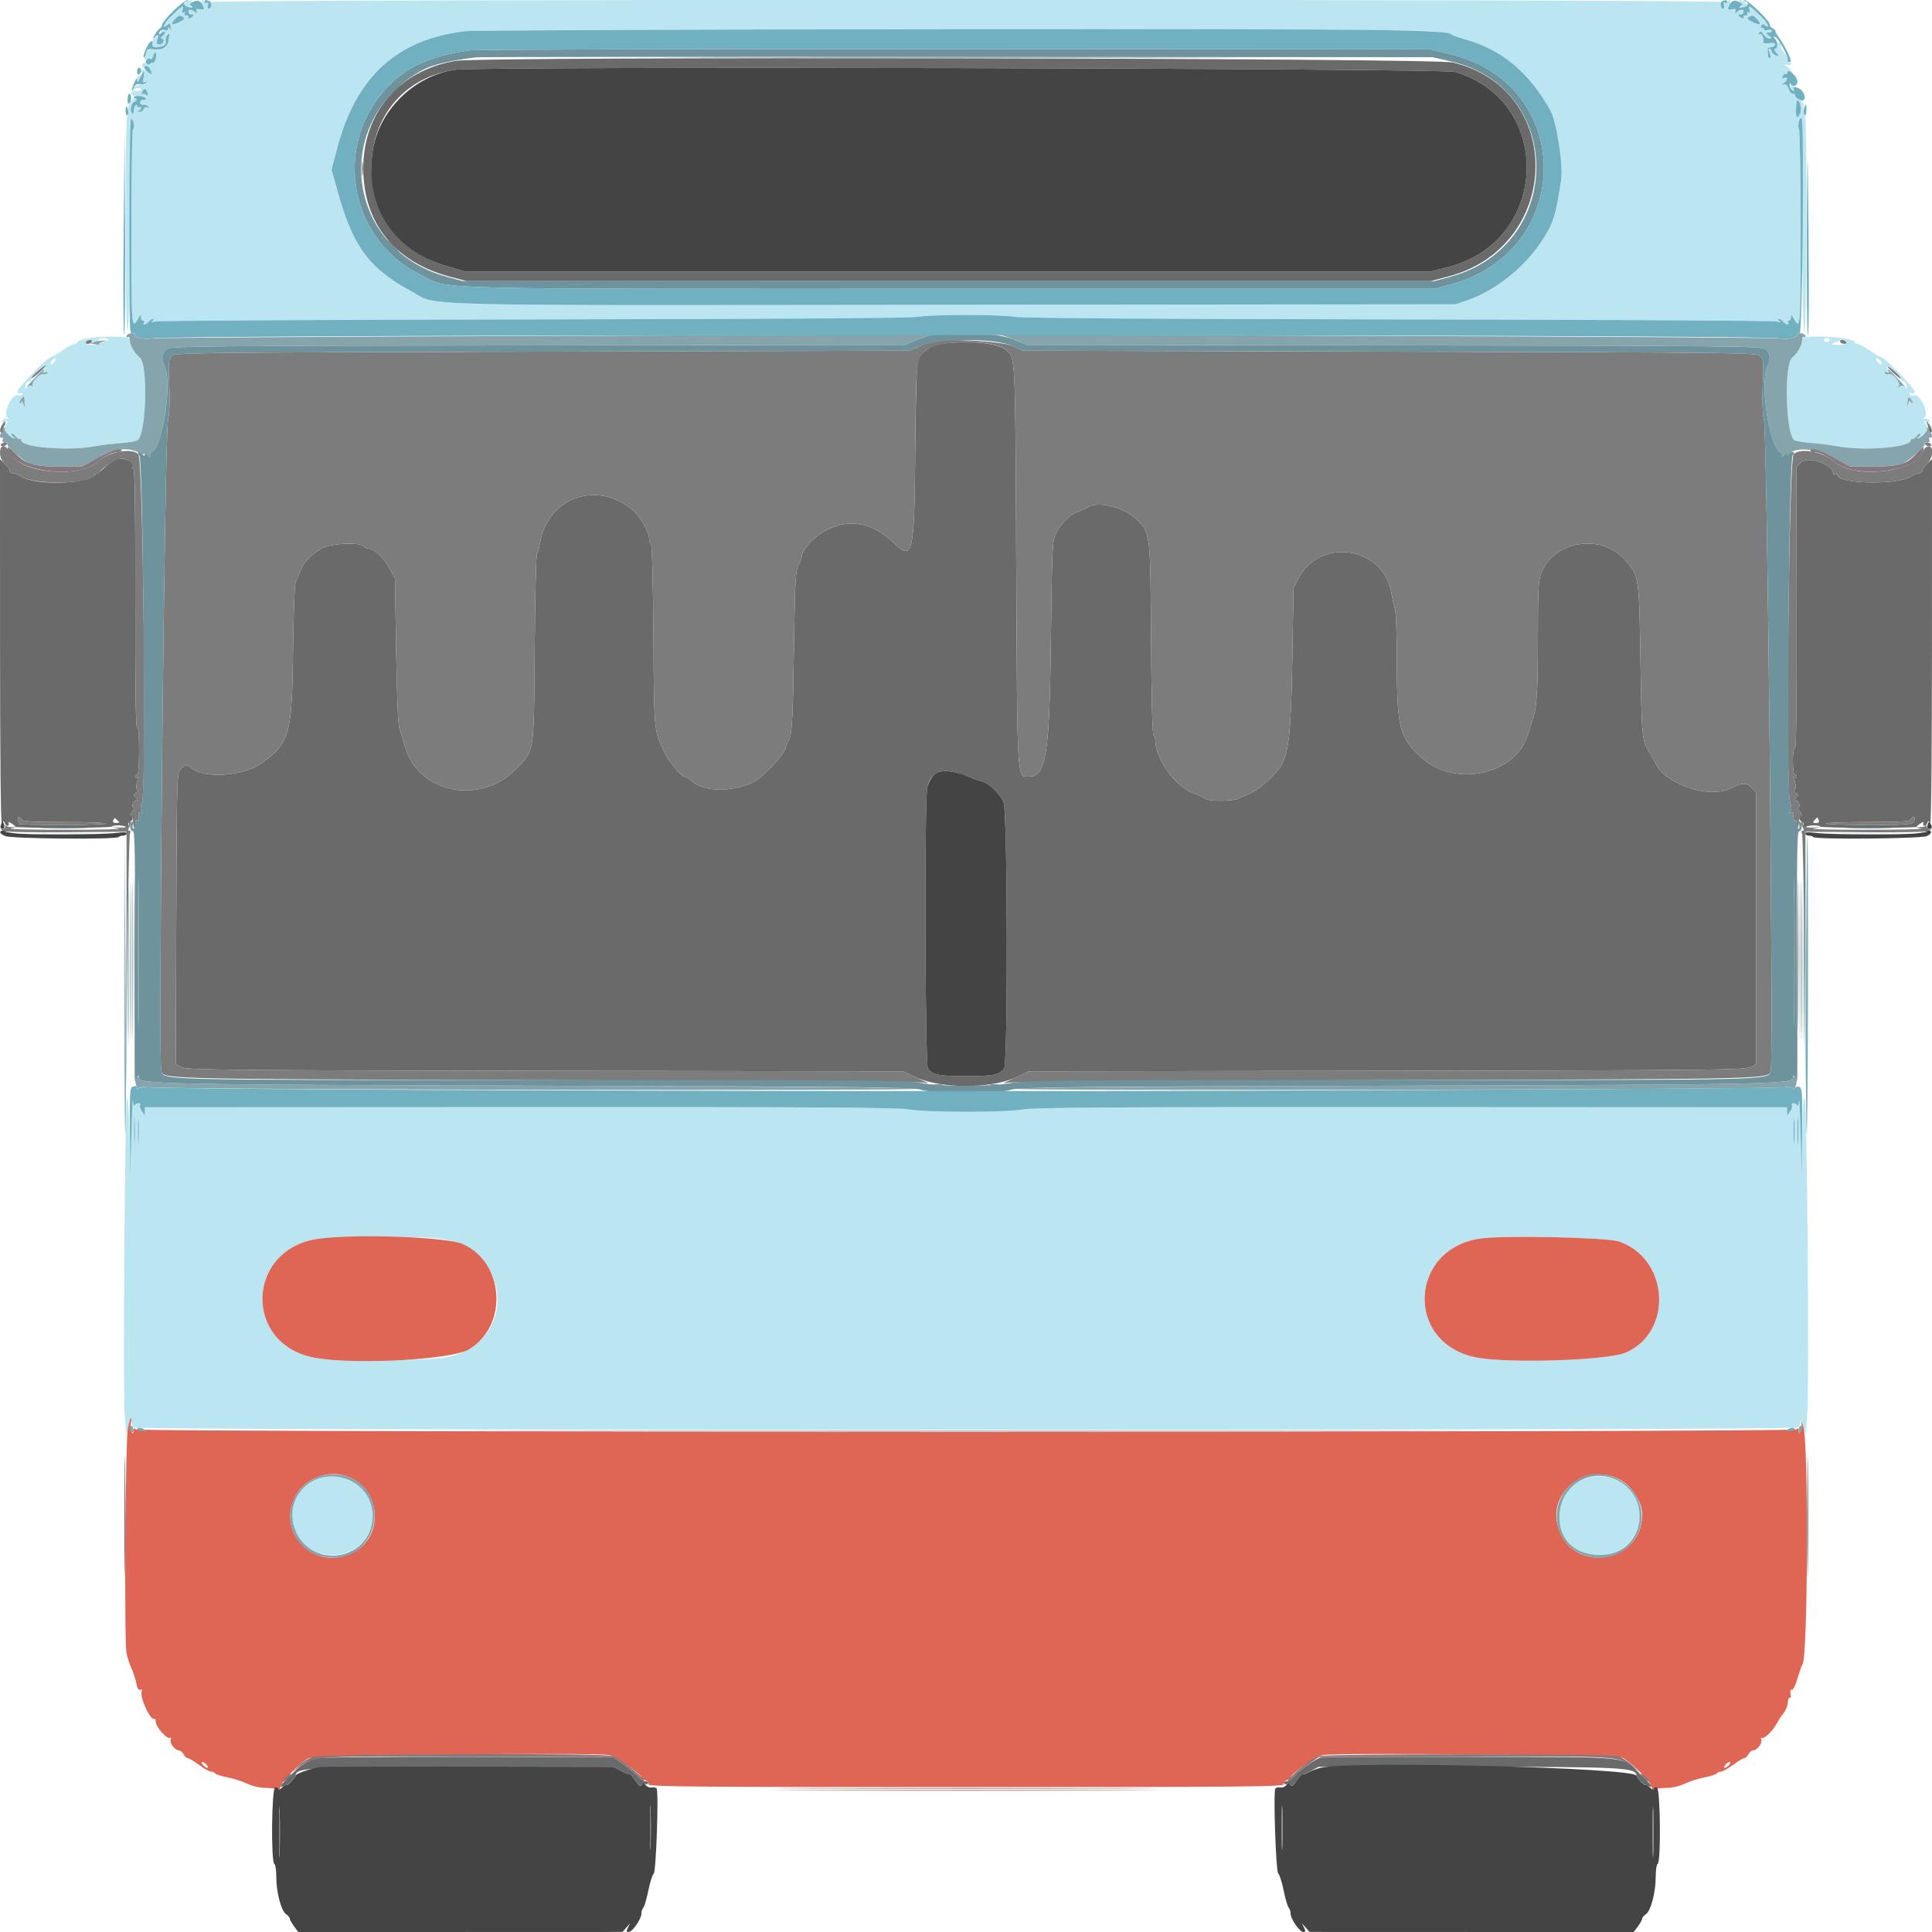 <svg id="elDQ06fAR8Z1" xmlns="http://www.w3.org/2000/svg" xmlns:xlink="http://www.w3.org/1999/xlink" viewBox="0 0 400 400" shape-rendering="geometricPrecision" text-rendering="geometricPrecision"><g><path d="M38.902,0.264C38.078,0.597,34,4.729,34,5.232c0,.351.136.353.553.007.429-.356.609-.314.8.184.368.957.288,1.259-.153.577-.285-.441-.389-.46-.394-.073-.004.344-.283.439-.806.273-.459-.146-.8-.072-.8.173c0,.235.135.406.3.38.862-.136.969.11.276.634-.427.323-.581.593-.343.6.789.023.449,1.213-.346,1.213-.583,0-.727-.202-.571-.8.261-.997-.353-1.052-.874-.078-.492.919-.078,1.517,1.004,1.447c1.239-.08,1.847-.569,1.649-1.326-.096-.367.065-.89.357-1.163.437-.408.488-.264.287.812-.338,1.806-.691,2.079-2.689,2.079-1.533,0-1.789.132-2.157,1.107-.385,1.021-.345,1.101.52,1.029.56-.046,1.022-.399,1.147-.875.114-.438.327-.678.472-.533.403.403-.201,2.367-.644,2.094-.213-.132-.388-.043-.388.197c0,.307-.229.316-.76.031-.574-.307-.815-.263-.985.179-.158.411.022.558.604.493.558-.063.949.225,1.2.883.355.933.339.946-.375.3-.843-.763-1.684-.889-1.684-.252c0,.233.177.314.394.18.246-.152.298.237.138,1.038-.207,1.033-.147,1.219.306.956.309-.179.422-.173.252.015-.171.187-.707.401-1.192.475-.484.074-1.065.334-1.289.578-.293.317-.154.381.491.226.495-.119.9-.054.9.145c0,.365-.57.514-1.5.393-.275-.036-.5.185-.5.492c0,.349.467.57,1.255.592.69.02,1.429.21,1.642.423.251.251.125.366-.354.326-.422-.036-.743.197-.743.537c0,.339.292.552.67.489.368-.06.801.102.962.362.184.298.12.366-.173.185-.26-.16-.57-.011-.705.339-.132.344-.535.611-.897.593-.415-.02-.473-.106-.157-.233.275-.111.5-.377.5-.592s-.18-.279-.4-.143-.4.027-.4-.243c0-.535-.569-.118-.65.476-.027.202-.078.592-.112.867-.038.307-.218.232-.467-.195-.453-.777.212-2.486.821-2.11.194.12.458.048.587-.161.129-.208.062-.485-.149-.615-.647-.4-2.098,1.493-1.91,2.491.095.5.017,1.005-.174,1.123-.499.309-.449,44.567.051,44.567.256,0,.433-7.829.5-22.1.079-16.988.209-21.869.561-21.1.271.592.312,1.155.1,1.38-.201.214-.358,9.295-.358,20.729c0,21.15-.003,21.117,1.514,18.491.403-.699.463-.712.474-.1.007.385.203.7.436.7s.312.18.176.4c-.391.633.448.465,1-.2.274-.33.701-.597.949-.594s.181.198-.149.431c-.448.318-.295.348.6.119.66-.168,35.85-.359,78.2-.424c49.829-.076,77.858-.261,79.433-.525c3.149-.527,17.185-.527,20.334,0c1.575.264,29.604.449,79.433.525c42.35.065,77.54.256,78.2.424.895.229,1.048.199.6-.119-.33-.233-.397-.428-.149-.431s.675.264.949.594c.552.665,1.391.833,1,.2-.136-.22-.057-.4.176-.4s.429-.315.436-.7c.011-.612.071-.599.474.1c1.517,2.626,1.514,2.659,1.514-18.491c0-11.434-.157-20.515-.358-20.729-.212-.225-.171-.788.1-1.38.352-.769.482,4.112.561,21.1.067,14.271.244,22.1.5,22.1.47,0,.566-44.097.097-44.568-.165-.166-.3-.871-.3-1.567c0-.928-.24-1.37-.9-1.66-.495-.217-.9-.633-.9-.923c0-.291-.185-.415-.41-.276-.226.14-.6-.289-.831-.952-.298-.855-.615-1.146-1.09-.999-.58.178-.576.146.031-.245.843-.542.938-1.387.12-1.073-.383.147-.505.03-.362-.345.12-.312.426-.527.68-.479s.407-.168.339-.481c-.101-.467-.013-.477.496-.054.34.282.52.671.401.864-.12.193-.026.668.207,1.055.367.606.409.565.308-.297-.151-1.279-.682-2.146-1.689-2.755-.765-.462-.76-.472.1-.237.525.143.9.068.9-.181c0-.235-.191-.427-.424-.427s-.313-.178-.178-.397c.135-.218-.17-.812-.678-1.319-.508-.508-.864-1.23-.792-1.604s-.063-.68-.299-.68-.429.255-.429.567c0,.311-.204.634-.454.718-.293.097-.212.392.229.833.375.375.534.679.354.676-.555-.01-1.401-.664-1.333-1.029.035-.19-.131-.41-.369-.489-.303-.101-.315.166-.04.89.255.67.256,1.034.003,1.034-.337,0-.409-.352-.386-1.9.003-.165.303-.301.668-.302.364-.001.739-.232.833-.513.123-.37-.225-.469-1.256-.355-.785.086-1.33.001-1.212-.19.35-.567-.258-1.974-.728-1.684-.279.173-.315.077-.102-.268.257-.416.46-.34.911.339.319.48.873.867,1.231.86.547-.01.527-.106-.125-.6-.693-.524-.586-.77.276-.634.165.026.3-.145.3-.38c0-.245-.341-.319-.8-.173-.477.151-.8.072-.8-.197c0-.247-.178-.34-.395-.206-.229.141-.293-.022-.154-.386.187-.488.368-.527.796-.172c1.579,1.31.299-.722-1.659-2.633-2.075-2.027-4.751-3.649-3.468-2.103.418.504.418.664-.003.86-.284.132-.022.175.583.094.605-.08,1.1-.096,1.1-.034c0,.061.121.426.268.81.197.514.128.612-.262.371-.352-.218-.434-.173-.244.134.171.277.025.462-.362.462-.356,0-.537.178-.403.395.14.227-.02.294-.376.158-.342-.131-.621-.41-.621-.619c0-.21.161-.282.358-.16s.461-.048.588-.376c.279-.729-.577-.792-1.325-.098-.438.406-.497.38-.316-.138.174-.501.007-.596-.785-.445-.932.179-.972.127-.531-.696.512-.958.184-1.748-.361-.867-.23.372-.41.399-.602.089-.391-.633-313.661-.633-314.052,0-.192.31-.372.283-.602-.089-.545-.881-.873-.091-.361.867.441.823.401.875-.531.696-.792-.151-.959-.056-.785.445.181.518.122.544-.316.138-.748-.694-1.604-.631-1.325.098.127.328.391.498.588.376s.358-.05.358.16c0,.209-.279.488-.621.619-.356.136-.516.069-.376-.158.134-.217-.047-.395-.403-.395-.387,0-.533-.185-.362-.462.19-.307.108-.352-.244-.134-.39.241-.459.143-.262-.371.147-.384.268-.749.268-.81c0-.062.495-.046,1.1.034.605.081.867.038.583-.094-.396-.185-.408-.371-.051-.802.467-.563.199-.672-.73-.297m4.815.932c-.114.437-.36.701-.545.587-.394-.244-.037-1.383.433-1.383.176,0,.226.358.112.796M356.94,0.987c.124.323.073.681-.112.796-.185.114-.431-.15-.545-.587-.239-.915.318-1.092.657-.209M37.942,3.556c.406.257.213.507-.765.995-1.566.782-1.975.552-.979-.549.811-.896.97-.937,1.744-.446m325.86.446c.996,1.101.587,1.331-.979.549-.978-.488-1.171-.738-.765-.995.774-.491.933-.45,1.744.446M296.315,6.433c2.135.238,4.063.576,4.284.752.22.175,1.481.62,2.801.988c7.529,2.102,13.131,6.772,17.561,14.642c1.313,2.331,2.719,11.416,2.246,14.501-1.16,7.554-1.626,9.003-4.083,12.702-3.623,5.452-9.547,10.148-15.324,12.145l-2.4.83-103.6.11c-115.882.123-106.881.344-112.58-2.767-8.846-4.83-12.074-9.167-15.247-20.486L68.642,35.1l1.243-4.65C73.815,15.755,82.285,8.09,96.4,6.453c4.584-.532,195.153-.551,199.915-.02M28.406,16.5c.005.728.08.785.394.3.501-.776.501-1.2,0-1.2-.22,0-.397.405-.394.9m342.26,1.433c.074.293.134.608.134.7s.191.167.424.167.32-.166.195-.37c-.126-.203-.002-.447.276-.542s.199-.128-.176-.073c-.374.055-.75-.016-.834-.157-.085-.142-.093-.018-.019.275M30.522,19.223c.165.63.096.724-.29.403-.278-.23-.634-.291-.79-.135-.156.157-.166-.025-.02-.403.355-.927.838-.868,1.1.135m342.266,2.354c.293.548.28,1.075-.045,1.788-.786,1.725-1.122.746-.777-2.265.059-.52.391-.328.822.477M18.1,70.069c-1.155.215-2.1.558-2.1.762c0,.203-.25.369-.555.369s-1.471.63-2.59,1.4c-1.12.77-2.207,1.4-2.417,1.4C9.796,74,3.6,80.399,3.6,81.063c0,.398.224.537.621.384.378-.145.518-.072.359.185-.143.232-.484.337-.757.232-1.379-.529-3.472,4.093-2.123,4.691.275.122.159.182-.259.133-.417-.048-.837.137-.933.412-.118.339.061.412.559.225.594-.223.648-.166.284.3-.833,1.067.288,3.195,1.649,3.131.22-.011.175-.11-.1-.221s-.494-.412-.487-.668c.008-.257.345-.07.751.416.405.486.849.771.986.633.138-.137.25-.03.25.238c0,1.5,9.853,2.278,15.4,1.215c1.1-.211,3.335-.48,4.968-.598c1.632-.119,3.284-.385,3.671-.592c1.83-.979,2.277-15.709.52-17.131-.463-.375-1.092-1.124-1.398-1.665-.529-.932-.605-1.172-.715-2.229-.059-.568-5.856-.625-8.746-.085m355.054.092c-.111,1.053-.187,1.291-.715,2.222-.306.541-.935,1.29-1.398,1.665-1.734,1.403-1.313,16.169.488,17.103.369.191,2.021.456,3.671.589c1.65.132,3.9.414,5,.626c5.528,1.067,15.4.29,15.4-1.212c0-.268.112-.375.25-.238.137.138.581-.147.986-.633.406-.486.743-.673.751-.416.007.256-.212.557-.487.668s-.32.21-.1.221c1.361.064,2.482-2.064,1.649-3.131-.364-.466-.31-.523.284-.3.498.187.677.114.559-.225-.096-.275-.516-.46-.933-.412-.418.049-.534-.011-.259-.133c1.349-.598-.744-5.22-2.123-4.691-.273.105-.614,0-.757-.232-.159-.257-.019-.33.359-.185.397.153.621.014.621-.384c0-.664-6.196-7.063-6.838-7.063-.21,0-1.297-.63-2.417-1.4-1.119-.77-2.285-1.4-2.59-1.4s-.555-.162-.555-.359c0-1.008-10.741-1.682-10.846-.68M22.4,70.4c0,.22-.461.4-1.024.4s-.94.135-.838.3-.517.3-1.376.3c-.87,0-1.498-.177-1.418-.4.078-.22.708-.354,1.4-.298.691.055,1.256-.08,1.256-.3c0-.221.45-.402,1-.402s1,.18,1,.4m356.4,0c0,.22-.27.4-.6.4s-.6-.18-.6-.4.27-.4.6-.4.6.18.6.4m3.467.6c.074.222-.578.4-1.467.4-1.842,0-1.943-.086-.7-.592c1.076-.439,1.984-.358,2.167.192M11.2,75c-.283.341-.604.529-.714.419s.031-.478.314-.819.604-.529.714-.419-.031.478-.314.819m378.4.298c0,.223-.265.18-.6-.098-.33-.274-.6-.678-.6-.898c0-.223.265-.18.6.098.33.274.6.678.6.898M9.168,76.461c-.396.739-.367.824.206.604.416-.159.569-.097.406.167-.143.232-.492.334-.775.225-.874-.335-2.701,1.875-2.104,2.545.417.467.395.482-.131.088-.485-.363-.746-.358-1.138.02-.407.391-.481.329-.365-.31.079-.44.411-.808.738-.818s.555-.221.506-.468C6.43,78.109,8.942,75.6,9.428,75.6c.11,0-.007.387-.26.861m383.632.934c.55.588.955,1.19.9,1.337-.055.148.123.268.395.268s.559.36.638.8c.116.639.042.701-.365.31-.392-.378-.653-.383-1.138-.02-.526.394-.548.379-.131-.088.597-.67-1.23-2.88-2.104-2.545-.283.109-.632.007-.775-.225-.163-.264-.01-.326.406-.167.579.222.604.138.19-.635-.627-1.172.496-.625,1.984.965M5.082,83.3c.048,1.199.027,1.222-.275.3-.18-.55-.345-.745-.367-.433-.022.311-.156.451-.297.309-.199-.199.511-1.476.821-1.476.036,0,.089.585.118,1.3m390.912.049c-.004.253-.163.203-.364-.114-.277-.437-.4-.347-.546.4-.138.705-.179.62-.153-.315.028-.998.15-1.185.553-.851.284.236.513.632.51.88M8.323,172.699c2.708.069,7.028.069,9.6,0c2.572-.07.357-.127-4.923-.126-5.28,0-7.385.057-4.677.126m374,0c2.708.069,7.028.069,9.6,0c2.572-.07.357-.127-4.923-.126-5.28,0-7.385.057-4.677.126M26.293,227.6c-.436,1.989-.866,59.711-.485,65.005L26.125,297l.498-1.8c.274-.99.516-1.417.538-.949.021.468.281,1.052.578,1.298.771.64,343.751.64,344.522,0c.297-.246.557-.83.578-1.298.022-.468.264-.041.538.949l.498,1.8.317-4.395c.422-5.857-.047-63.212-.532-65.005-.277-1.026-.413.95-.507,7.4l-.129,8.8-.224-8.8c-.123-4.84-.278-8.08-.343-7.2-.066.88-.211,1.375-.322,1.1s-.467-.5-.792-.5-.479.18-.343.399c.135.22-.034.8-.377,1.289l-.623.89v-.862-.863l-77.543-.039c-60.986-.031-78.174.069-80.5.469-1.791.307-6.504.507-11.957.507s-10.166-.2-11.957-.507c-2.326-.4-19.514-.5-80.5-.469L30,229.253v.863.862l-.623-.89c-.343-.489-.512-1.069-.377-1.289.136-.219-.033-.399-.376-.399s-.65.225-.681.5-.185-.22-.343-1.1c-.17-.951-.345,1.972-.431,7.2l-.145,8.8-.212-8.8c-.133-5.533-.326-8.28-.519-7.4m1.604,8.884c-.079,1.384-.144.356-.144-2.284-.001-2.64.063-3.772.142-2.516.079,1.257.08,3.417.002,4.8m344.4,0c-.079,1.384-.144.356-.144-2.284-.001-2.64.063-3.772.142-2.516.079,1.257.08,3.417.002,4.8m-343.601-.199c-.08,1.273-.145.335-.146-2.085s.064-3.462.144-2.315c.081,1.147.082,3.127.002,4.4m342.8,0c-.08,1.273-.145.335-.146-2.085s.064-3.462.144-2.315c.081,1.147.082,3.127.002,4.4M90.809,256.425c15.25,1.912,16.629,21.424,1.736,24.579-3.301.7-22.834.829-26.945.178-15.444-2.444-14.83-22.949.741-24.766c4.07-.476,20.655-.469,24.468.009m244.357.605c10.348,3.505,11.329,18.634,1.491,22.986-3.779,1.672-24.859,2.332-31.247.979-14.692-3.112-13.596-22.716,1.376-24.608c5.163-.653,25.945-.181,28.38.643M65.4,306.358c-7.975,3.693-5.806,15.11,2.956,15.557c9.012.461,12.39-11.28,4.392-15.266-2.518-1.255-5.049-1.355-7.348-.291m261.926.216c-6.49,3.021-5.901,12.79.906,15.037c4.083,1.347,8.502-.417,10.355-4.135c3.591-7.207-3.809-14.372-11.261-10.902" fill="#bbe5f0" fill-rule="evenodd"/><path d="M66.341,256.416c-15.571,1.817-16.185,22.322-.741,24.766c8.693,1.376,27.891.295,31.412-1.768c8.233-4.825,7.504-17.959-1.214-21.85-3.212-1.433-21.055-2.129-29.457-1.148m240.445-.029c-14.972,1.892-16.068,21.496-1.376,24.608c6.388,1.353,27.468.693,31.247-.979c9.838-4.352,8.857-19.481-1.491-22.986-2.435-.824-23.217-1.296-28.38-.643M26.475,295.7c-.517,2.398-.774,43.856-.288,46.5.161.88.624,2.32,1.027,3.2.404.88.858,2.286,1.009,3.124.186,1.033.446,1.458.806,1.32.333-.128.45.006.314.361-.483,1.258,1.956,6.362,2.689,5.63.093-.092.191.225.22.705.063,1.057,2.363,3.622,2.932,3.27.242-.149.308.007.163.384-.271.707.884,2.206,1.701,2.206.288,0,.717.36.952.8s.623.8.86.8c.238,0,1.291.63,2.34,1.4s2.187,1.4,2.53,1.4.727.168.853.373c.127.205,1.263.573,2.524.817c1.261.245,3.103.832,4.093,1.307c1.14.546,2.607.87,4,.883c1.21.011,2.332.2,2.494.42s.297-.001.3-.49c.006-.939,3.956-5.008,5.931-6.11c1.09-.608,59.162-1.182,62.292-.615c1.236.223,6.583,3.969,6.583,4.611c0,.192.373.468.829.613.498.158.743.488.612.827-.185.484,9.158.564,65.759.564s65.944-.08,65.759-.564c-.131-.339.114-.669.612-.827.456-.145.829-.421.829-.613c0-.642,5.347-4.388,6.583-4.611c3.13-.567,61.202.007,62.292.615c1.975,1.102,5.925,5.171,5.931,6.11.003.489.138.71.3.49s1.284-.409,2.494-.42c1.393-.013,2.86-.337,4-.883.99-.475,2.832-1.062,4.093-1.307c1.261-.244,2.397-.612,2.524-.817.126-.205.51-.373.853-.373s1.481-.63,2.53-1.4s2.102-1.4,2.34-1.4c.237,0,.625-.36.86-.8s.664-.8.952-.8c.817,0,1.972-1.499,1.701-2.206-.145-.377-.079-.533.163-.384.454.28,2.349-1.594,3.091-3.058.265-.524.869-1.434,1.343-2.022.474-.589.882-1.606.906-2.261s.205-1.091.402-.97.27-.24.162-.803c-.124-.653-.034-.961.251-.852.26.1.756-.881,1.184-2.336.405-1.379.873-2.688,1.039-2.908c1.113-1.475,1.275-45.495.181-49.24-.315-1.078-.495-1.412-.4-.741.095.67.007,1.48-.195,1.8-.3.474-.369.443-.374-.168-.005-.582-.126-.649-.544-.303-.769.639-342.955.639-343.724,0-.418-.346-.539-.279-.544.303-.005.611-.074.642-.374.168-.202-.32-.267-1.085-.144-1.7.123-.616.14-1.119.038-1.119-.103,0-.39.945-.639,2.1m45.838,10.121c6.665,2.785,7.147,12.407.782,15.632-7.683,3.893-15.725-3.589-12.137-11.293c1.908-4.098,7.143-6.098,11.355-4.339m263.545.797c2.237,1.366,4.143,4.568,4.14,6.954-.016,10.189-14.478,12.399-17.409,2.659-2.283-7.587,6.346-13.839,13.269-9.613M42.8,365.4c.278.335.321.6.098.6-.22,0-.624-.27-.898-.6-.278-.335-.321-.6-.098-.6.22,0,.624.27.898.6m315.2,0c-.274.33-.678.6-.898.6-.223,0-.18-.265.098-.6.274-.33.678-.6.898-.6.223,0,.18.265-.098.6m-190.1,5.3c17.655.058,46.545.058,64.2,0s3.21-.105-32.1-.105-49.755.047-32.1.105" fill="#df6555" fill-rule="evenodd"/><path d="M94.338,12.595C82.68,14.566,75.183,23.3,75.207,34.879C75.231,46.2,81.692,54.251,93.2,57.299l3.4.901h99.8h99.8l3.6-.942c23.606-6.175,24.34-38.747,1-44.32-3.952-.944-200.973-1.271-206.462-.343m206.965,2.302c20.429,6.162,19.427,35.04-1.4,40.358L296.2,56.2h-100-100l-3.775-1.127c-21.652-6.465-20.287-37.386,1.794-40.632c5.145-.756,204.52-.317,207.084.456M194.863,71.211c-2.316.337-4.066,1.621-4.819,3.536-.255.648-.468,7.748-.555,18.453-.175,21.649-.488,23.014-4.407,19.251-4.473-4.294-9.102-5.18-14.038-2.688-2.324,1.173-5.041,4.078-5.046,5.395-.002.353-.312,1.182-.689,1.842-.605,1.058-.717,3.142-.942,17.6-.238,15.199-.395,17.72-1.17,18.8-.158.22-.405.895-.55,1.501-.367,1.536-5.095,6.433-6.932,7.179-5.148,2.09-10.138,1.833-12.897-.664-.375-.339-.855-.616-1.068-.616-.754,0-3.232-3.03-4.252-5.2-2.129-4.53-2.066-3.853-2.208-23.8-.078-11.096-.288-18.956-.511-19.18-.209-.209-.379-.681-.379-1.049c0-1.242-1.542-4.162-2.876-5.445-7.214-6.939-18.109-3.468-19.719,6.284-.162.984-.445,1.977-.629,2.205-.183.228-.397,9.048-.476,19.6-.167,22.304.032,21.059-4.029,25.156-7.388,7.452-20.229,4.727-22.831-4.844-.348-1.28-.845-2.867-1.104-3.527-.315-.801-.553-6.187-.717-16.2l-.245-15-1.105-2.093c-1.103-2.091-3.227-4.107-4.327-4.107-.32,0-.807-.225-1.082-.5-.92-.92-6.796-.608-8.66.46-2.314,1.324-3.61,2.67-4.4,4.569-.383.919-.847,2.031-1.031,2.471-.185.44-.411,6.92-.503,14.4-.211,17.077-.67,18.73-6.373,22.925-3.805,2.798-12.055,3.376-14.724,1.03-.869-.763-1.264-.7-2.18.345-.768.876-.792,1.692-.896,30.978l-.108,30.077l1.308.62c1.163.55,9.485.63,75.307.722l74,.103l2.4,1.143c5.338,2.541,15.862,2.541,21.2,0L213,221.8l74-.103c65.64-.092,74.147-.173,75.3-.719l1.3-.616v-28.163-28.163l-.992-.992c-1.027-1.027-2.037-1.006-4.072.083-4.356,2.331-13.479-.551-15.728-4.969-.325-.637-.969-1.788-1.432-2.558-1.432-2.378-1.485-2.964-1.738-19-.273-17.297-.285-17.376-3.155-20.645-4.921-5.604-14.802-4.043-17.424,2.753-.559,1.45-.659,3.518-.659,13.67c0,11.084-.245,14.563-1.199,17.022-.17.44-.551,1.61-.845,2.6-2.505,8.421-15.066,11.167-22.09,4.83-4.487-4.049-5.051-6.213-5.06-19.402-.003-5.484-.171-10.524-.373-11.2-.202-.675-.559-2.294-.794-3.597-1.713-9.527-14.78-11.46-19.216-2.843l-1.023,1.988-.236,14.412c-.252,15.376-.719,19.751-2.4,22.471-1.112,1.798-4.67,4.939-6.364,5.617-.77.308-1.832.777-2.361,1.042-1.192.599-6.117.635-6.878.051-.308-.237-1.406-.743-2.438-1.124-3.765-1.391-7.923-7.125-7.923-10.927c0-.417-.172-.93-.382-1.14-.229-.229-.431-8.243-.505-19.98-.137-21.74-.135-21.723-2.83-24.533-2.503-2.61-8.458-4.099-10.356-2.588-.29.23-1.193.633-2.007.895-1.653.533-3.567,2.499-4.616,4.743-.619,1.324-.719,3.65-.926,21.485-.283,24.344-.97,28.6-4.615,28.6-2.436,0-2.343,1.606-2.563-44.2-.211-43.972-.13-42.268-2.114-44.123-1.584-1.482-7.868-2.074-13.423-1.266M23.8,95.223c-.44.176-1.475.953-2.3,1.728-.825.774-1.503,1.282-1.506,1.129-.003-.154-.138-.075-.3.175-1.311,2.029-12.624,2.3-15.382.368C3.822,98.28,3.102,98,2.711,98s-.711-.239-.711-.53c0-.292-.45-.953-1-1.47l-1-.939.006,37.969c.004,23.592.147,37.747.379,37.381.319-.504.41-.49.635.098.145.377.428.585.628.461.201-.124.253-.406.117-.627-.137-.221.13-.165.593.124s.842.617.842.729s4.5.204,10,.204s10-.125,10-.279c0-.153.707-.25,1.572-.216.871.035,1.467.231,1.338.441-.128.208-.023.247.235.088.257-.159.364-.458.236-.664-.127-.207.02-.472.327-.59.633-.243.768-1.38.163-1.38-.217,0-.069-.36.329-.8s.533-.8.299-.8c-.233,0-.33-.358-.216-.796.114-.437.367-.696.562-.576.195.121.355.039.355-.181s-.207-.528-.461-.684c-.319-.198-.234-.451.277-.824.405-.296.534-.539.287-.539-.443,0-.321-1.724.18-2.534.133-.216.034-.262-.221-.104-.254.157-.462.095-.462-.138s.18-.424.4-.424c.245,0,.4-1.941.4-5.024c0-3.374-.137-4.939-.416-4.766-.286.177-.404-8.133-.378-26.677.027-19.814-.082-26.904-.414-26.823-.248.06-.33-.086-.183-.325.742-1.2-1.78-2.292-3.609-1.562m349.029.546l-.891.949.045,29.274c.032,20.106-.084,29.193-.369,29.017-.271-.168-.414.721-.414,2.567c0,1.616.171,2.824.4,2.824.22,0,.4.191.4.424s-.208.295-.462.138c-.255-.158-.354-.112-.221.104.501.81.623,2.534.18,2.534-.247,0-.118.243.287.539.511.373.596.626.277.824-.254.156-.461.464-.461.684s.16.302.355.181c.195-.12.448.139.562.576.114.438.017.796-.216.796-.234,0-.099.36.299.8s.546.8.329.8c-.605,0-.47,1.137.163,1.38.307.118.454.383.327.59-.128.206-.021.505.236.664.258.159.363.12.235-.088-.129-.21.467-.406,1.338-.441.865-.034,1.572.063,1.572.216c0,.154,4.5.279,10,.279s10-.092,10-.204.379-.44.842-.729.73-.345.593-.124c-.136.221-.084.503.117.627.2.124.483-.084.628-.461.225-.588.316-.602.635-.098.232.366.375-13.789.379-37.381L400,95.061L399,96c-.55.517-1,1.178-1,1.47c0,.291-.32.53-.711.53s-1.111.28-1.601.623c-2.66,1.863-15.288,1.61-15.288-.307c0-.2-.18-.252-.4-.116s-.403.102-.407-.076c-.045-1.99-5.367-3.842-6.764-2.355M198.8,160.217c.99.332,2.16.766,2.6.963s1.255.455,1.811.574c1.441.309,3.846,2.588,4.571,4.333.822,1.977.921,54.085.105,55.148-1.02,1.328-2.214,1.565-7.887,1.565s-6.867-.237-7.887-1.565c-.59-.768-.718-55.667-.137-58.174.758-3.267,2.905-4.162,6.824-2.844M4.5,169.7c.126.379,2.256.5,8.833.5c4.767,0,8.667.135,8.667.3s-4.05.3-9,.3-9-.075-9-.167-.109-.452-.243-.8c-.133-.348-.058-.633.167-.633s.484.225.576.5m20.1.389c.22.164.001.302-.487.305-.637.004-.821-.168-.651-.611.13-.34.35-.477.487-.305.138.172.431.447.651.611m351.945-.289c.157.411-.024.6-.573.6-.674,0-.72-.095-.288-.585.643-.729.587-.728.861-.015m19.855-.433c0,1.379-.359,1.433-9.443,1.433-4.926,0-8.957-.135-8.957-.3s3.9-.3,8.667-.3c6.577,0,8.707-.121,8.833-.5.151-.454.9-.731.9-.333M65.426,364.044c-1.748.416-3.19,1.41-5.726,3.948-1.928,1.93-2.043,2.171-.861,1.795.943-.299,2.361-1.593,2.361-2.155c0-1.684,2.82-1.832,35-1.832h30.8l1.7.908c.935.5,1.7.773,1.7.607c0-.165.471.393,1.047,1.24.725,1.067,1.142,1.387,1.355,1.042.17-.275.496-.383.726-.242.229.142.53.075.668-.148.138-.224-.109-.407-.55-.407-.44,0-1.054-.362-1.364-.804-.309-.442-1.625-1.567-2.922-2.5L127,363.8l-30-.065c-17.468-.037-30.658.092-31.574.309m207.976-.155c-1.073.279-4.981,3.103-5.684,4.107-.31.442-.924.804-1.364.804-.441,0-.688.183-.55.407.138.223.439.29.668.148.23-.141.556-.033.726.242.213.345.63.025,1.355-1.042.576-.847,1.047-1.405,1.047-1.24c0,.166.765-.107,1.7-.607l1.7-.908h30.8c32.18,0,35,.148,35,1.832c0,.562,1.418,1.856,2.361,2.155c1.245.396,1.064.101-1.442-2.346-4.052-3.956-.964-3.633-35.319-3.701-16.61-.032-30.559.034-30.998.149" fill="#6a6a6a" fill-rule="evenodd"/><path d="M94.219,14.441c-8.677,1.276-16.033,8.694-17.129,17.273-1.437,11.264,4.349,20.079,15.335,23.359L96.2,56.2h100h100l3.703-.945c20.827-5.318,21.829-34.196,1.4-40.358-2.564-.773-201.939-1.212-207.084-.456m99.017,146.12c-.496.529-1.063,1.654-1.26,2.5-.581,2.507-.453,57.406.137,58.174c1.02,1.328,2.214,1.565,7.887,1.565s6.867-.237,7.887-1.565c.816-1.063.717-53.171-.105-55.148-.725-1.745-3.13-4.024-4.571-4.333-.556-.119-1.371-.377-1.811-.574-4.039-1.808-6.847-2.021-8.164-.619M0.261,170.586c-.305.795-.121,1.177.46.956.205-.078.247-.489.095-.913-.262-.732-.29-.734-.555-.043m398.832.18c-.145.553-.029.834.344.834.638,0,.705-.356.212-1.134-.257-.406-.39-.334-.556.3M0.7,171.876c-.987.258-.866.644.383,1.224c1.193.554,22.939.744,23.479.205.162-.162.581-.297.932-.3.35-.003.701-.195.779-.427.096-.285-.606-.328-2.166-.134-3.06.383-18.67.433-21.151.069L1,172.226l1.4-.261c1.324-.246,1.335-.26.2-.266-.66-.003-1.515.076-1.9.177m22.4.006c.495.096,1.305.096,1.8,0c.495-.095.09-.173-.9-.173s-1.395.078-.9.173m352,0c.495.096,1.305.096,1.8,0c.495-.095.09-.173-.9-.173s-1.395.078-.9.173m22.5.083l1.4.261-1.956.287c-2.481.364-18.091.314-21.151-.069-1.56-.194-2.262-.151-2.166.134.078.232.429.424.779.427.351.003.77.138.932.3.54.539,22.286.349,23.479-.205c1.713-.795.801-1.561-1.717-1.442-.755.036-.657.111.4.307M25.786,314c0,11.11.051,15.655.114,10.1.062-5.555.062-14.645,0-20.2-.063-5.555-.114-1.01-.114,10.1m348.4,0c0,11.11.051,15.655.114,10.1.062-5.555.062-14.645,0-20.2-.063-5.555-.114-1.01-.114,10.1M66.2,365.872c-1.897.264-5,1.356-5,1.76c0,.479-1.491,1.968-1.971,1.968-.205,0-.655.283-1,.629-.373.372-.629.442-.629.17c0-.252-.286-.399-.634-.328-.74.15-.887,15.608-.152,15.862.213.074.386,1.251.386,2.616c0,3.198.997,7.034,2.014,7.746.432.303.786.727.786.944c0,.216.395.928.878,1.581l.879,1.188l33.564-.013l33.565-.012.78-.892.779-.891-.436.9c-.353.727-.322.9.163.9.757,0,2.628-2.714,2.628-3.813c0-.455.176-1.003.39-1.217.215-.215.686-1.826,1.048-3.58.361-1.755.86-3.318,1.109-3.475.49-.308,1.059-16.865.605-17.595-.136-.219-.586-.329-1-.245-.414.085-.974-.122-1.244-.46-.411-.513-.553-.524-.854-.067-.276.42-.605.188-1.407-.993-.576-.847-1.047-1.405-1.047-1.24c0,.166-.765-.107-1.7-.607L127,365.8l-29.8-.047c-16.39-.026-30.34.028-31,.119m207.4.094c-.77.16-1.985.598-2.7.973s-1.3.545-1.3.378c0-.166-.471.391-1.047,1.238-.802,1.181-1.131,1.413-1.407.993-.301-.457-.443-.446-.854.067-.27.338-.83.545-1.244.46-.414-.084-.864.026-1,.245-.454.73.115,17.287.605,17.595.249.157.748,1.72,1.109,3.475.362,1.754.833,3.365,1.048,3.58.214.214.39.762.39,1.217c0,1.099,1.871,3.813,2.628,3.813.485,0,.516-.173.163-.9l-.436-.9.779.891.78.892l33.565.012l33.564.013.879-1.188c.483-.653.878-1.365.878-1.581c0-.217.354-.641.786-.944c1.017-.712,2.014-4.548,2.014-7.746c0-1.365.173-2.542.386-2.616.735-.254.588-15.712-.152-15.862-.348-.071-.634.076-.634.328c0,.272-.256.202-.629-.17-.345-.346-.795-.629-1-.629-.477,0-1.971-1.487-1.971-1.962c0-1.632-58.207-3.124-65.2-1.672M57.899,383.478c-.071,2.377-.129.542-.13-4.078c0-4.62.058-6.565.129-4.322s.072,6.023.001,8.4m76.799-1.378c-.073,2.035-.132.37-.132-3.7s.059-5.735.132-3.7.073,5.365,0,7.4m130.8,0c-.073,2.035-.132.37-.132-3.7s.059-5.735.132-3.7.073,5.365,0,7.4m76.801,1.378c-.071,2.377-.129.542-.13-4.078c0-4.62.058-6.565.129-4.322s.072,6.023.001,8.4" fill="#444" fill-rule="evenodd"/><path d="M148.332,11.9c26.693.057,70.253.057,96.8,0s4.708-.103-48.532-.103-74.961.046-48.268.103m-66.951,7L79.8,20.6l1.7-1.581c1.581-1.471,1.884-1.819,1.581-1.819-.065,0-.83.765-1.7,1.7M74.924,35c.002,1.32.077,1.812.166,1.093s.087-1.799-.004-2.4-.164-.013-.162,1.307M81.2,51c.746.77,1.447,1.4,1.557,1.4s-.411-.63-1.157-1.4-1.447-1.4-1.557-1.4.411.63,1.157,1.4M17.8,70.8c-.136.22.023.4.353.4s.711-.18.847-.4-.023-.4-.353-.4-.711.18-.847.4m175.416-.126c-.541.112-1.891.591-3,1.065L188.2,72.6l-76.083.2c-75.491.198-76.087.206-76.7,1-.512.664-.577,1.65-.381,5.8.156,3.291.069,5.82-.255,7.4-.68,3.324-2.029,131.961-1.409,134.43.517,2.059-3.328,1.953,79.428,2.203c42.35.127,77.63.352,78.4.499s1.13.15.8.008-1.59-.727-2.8-1.299L187,221.8l-74-.103c-65.822-.092-74.144-.172-75.307-.722l-1.308-.62.108-30.077c.104-29.286.128-30.102.896-30.978.916-1.045,1.311-1.108,2.18-.345c2.669,2.346,10.919,1.768,14.724-1.03c5.703-4.195,6.162-5.848,6.373-22.925.092-7.48.318-13.96.503-14.4.184-.44.648-1.552,1.031-2.471.79-1.899,2.086-3.245,4.4-4.569c1.864-1.068,7.74-1.38,8.66-.46.275.275.762.5,1.082.5c1.1,0,3.224,2.016,4.327,4.107l1.105,2.093.245,15c.164,10.013.402,15.399.717,16.2.259.66.756,2.247,1.104,3.527c2.602,9.571,15.443,12.296,22.831,4.844c4.061-4.097,3.862-2.852,4.029-25.156.079-10.552.293-19.372.476-19.6.184-.228.467-1.221.629-2.205c1.61-9.752,12.505-13.223,19.719-6.284c1.334,1.283,2.876,4.203,2.876,5.445c0,.368.17.84.379,1.049.223.224.433,8.084.511,19.18.142,19.947.079,19.27,2.208,23.8c1.02,2.17,3.498,5.2,4.252,5.2.213,0,.693.277,1.068.616c2.759,2.497,7.749,2.754,12.897.664c1.837-.746,6.565-5.643,6.932-7.179.145-.606.392-1.281.55-1.501.775-1.08.932-3.601,1.17-18.8.225-14.458.337-16.542.942-17.6.377-.66.687-1.489.689-1.842.005-1.317,2.722-4.222,5.046-5.395c4.936-2.492,9.565-1.606,14.038,2.688c3.919,3.763,4.232,2.398,4.407-19.251.149-18.391.186-18.756,2.119-20.608c2.369-2.269,14.263-2.375,16.644-.147c2.024,1.893,1.936.089,2.148,44.155.22,45.806.127,44.2,2.563,44.2c3.645,0,4.332-4.256,4.615-28.6.207-17.835.307-20.161.926-21.485c1.049-2.244,2.963-4.21,4.616-4.743.814-.262,1.717-.665,2.007-.895c1.898-1.511,7.853-.022,10.356,2.588c2.695,2.81,2.693,2.793,2.83,24.533.074,11.737.276,19.751.505,19.98.21.21.382.723.382,1.14c0,3.802,4.158,9.536,7.923,10.927c1.032.381,2.13.887,2.438,1.124.761.584,5.686.548,6.878-.051.529-.265,1.591-.734,2.361-1.042c1.694-.678,5.252-3.819,6.364-5.617c1.681-2.72,2.148-7.095,2.4-22.471l.236-14.412l1.023-1.988c4.436-8.617,17.503-6.684,19.216,2.843.235,1.303.592,2.922.794,3.597.202.676.37,5.716.373,11.2.009,13.189.573,15.353,5.06,19.402c7.024,6.337,19.585,3.591,22.09-4.83.294-.99.675-2.16.845-2.6.954-2.459,1.199-5.938,1.199-17.022c0-10.152.1-12.22.659-13.67c2.622-6.796,12.503-8.357,17.424-2.753c2.87,3.269,2.882,3.348,3.155,20.645.253,16.036.306,16.622,1.738,19c.463.77,1.107,1.921,1.432,2.558c2.249,4.418,11.372,7.3,15.728,4.969c2.035-1.089,3.045-1.11,4.072-.083l.992.992v28.163v28.163l-1.3.616c-1.153.546-9.66.627-75.3.719l-74,.103-2.2,1.041c-1.21.572-2.47,1.157-2.8,1.299s.03.139.8-.008s36.05-.372,78.4-.499c82.749-.25,78.912-.144,79.428-2.202.594-2.374-.755-131.25-1.408-134.431-.325-1.583-.412-4.102-.256-7.4.196-4.15.131-5.136-.381-5.8-.613-.794-1.209-.802-76.7-1L211.8,72.6l-2.2-.974c-2.18-.965-13.221-1.607-16.384-.952M381,70.8c.136.22.517.4.847.4s.489-.18.353-.4-.517-.4-.847-.4-.489.18-.353.4M7.8,76.853c-.785.69-1.351,1.329-1.259,1.421.093.093.864-.47,1.714-1.251c1.907-1.751,1.514-1.898-.455-.17m383.922.109c.838.791,1.634,1.438,1.77,1.438.42,0-1.644-2.05-2.492-2.474-.44-.221-.115.246.722,1.036M0.432,87.939c-.561,1.05-.549,1.661.035,1.661.256,0,.353-.114.214-.253s-.065-.604.165-1.034c.231-.43.329-.872.219-.982s-.395.164-.633.608M399.015,87.8c.154.44.289,1.025.299,1.3.011.275.169.5.353.5.543,0,.38-.989-.3-1.824-.623-.765-.628-.765-.352.024M0,93.73c0,.902.322,1.633,1,2.27.55.517,1,1.178,1,1.47c0,.291.32.53.711.53s1.111.28,1.601.623c2.66,1.863,15.288,1.61,15.288-.307c0-.2.18-.252.4-.116s.403.102.407-.076c.016-.722,3.271-2.971,4.533-3.132c1.445-.185,2.996.941,2.469,1.793-.147.239-.065.385.183.325.332-.081.441,7.009.414,26.823-.026,18.544.092,26.854.378,26.677.279-.173.416,1.392.416,4.766c0,3.083-.155,5.024-.4,5.024-.22,0-.4.191-.4.424s.208.295.462.138c.255-.158.354-.112.221.104-.501.81-.623,2.534-.18,2.534.247,0,.118.243-.287.539-.511.373-.596.626-.277.824.254.156.461.464.461.684s-.16.302-.355.181c-.195-.12-.448.139-.562.576-.114.438-.017.796.216.796.234,0,.099.36-.299.8s-.554.8-.347.8.421.576.474,1.279c.123,1.607.473,2.025.473.564c0-.717.157-.993.458-.807.314.194.397-.038.262-.74-.154-.807-.061-.976.442-.801.482.168.529.104.193-.261-.327-.355-.309-.876.067-1.968.929-2.695.205-70.932-.763-72.002-1.301-1.437-6.097-.562-8.459,1.542-3.966,3.535-16.107,2.334-18.072-1.788C1.223,91.921,0,91.871,0,93.73m397.872.088c-1.965,4.122-14.106,5.323-18.072,1.788-2.362-2.104-7.158-2.979-8.459-1.542-.955,1.055-1.665,69.293-.749,72.011.366,1.085.38,1.604.053,1.959-.336.365-.289.429.193.261.503-.175.596-.006.442.801-.135.702-.052.934.262.74.301-.186.458.09.458.807c0,1.461.35,1.043.473-.564.053-.703.267-1.279.474-1.279s.051-.36-.347-.8-.533-.8-.299-.8c.233,0,.33-.358.216-.796-.114-.437-.367-.696-.562-.576-.195.121-.355.039-.355-.181s.207-.528.461-.684c.319-.198.234-.451-.277-.824-.405-.296-.534-.539-.287-.539.443,0,.321-1.724-.18-2.534-.133-.216-.034-.262.221-.104.254.157.462.095.462-.138s-.18-.424-.4-.424c-.229,0-.4-1.208-.4-2.824c0-1.846.143-2.735.414-2.567.285.176.401-8.911.369-29.017l-.045-29.274.891-.949c1.397-1.487,6.719.365,6.764,2.355.004.178.187.212.407.076s.4-.084.4.116c0,1.917,12.628,2.17,15.288.307.49-.343,1.21-.623,1.601-.623s.711-.239.711-.53c0-.292.45-.953,1-1.47c1.247-1.171,1.432-3.6.274-3.6-.437,0-.994.563-1.402,1.418M3.757,169.833c.134.348.243.708.243.8s4.05.167,9,.167s9-.135,9-.3-3.9-.3-8.667-.3c-6.577,0-8.707-.121-8.833-.5-.092-.275-.351-.5-.576-.5s-.3.285-.167.633M395.5,169.7c-.126.379-2.256.5-8.833.5-4.767,0-8.667.135-8.667.3s4.031.3,8.957.3c9.084,0,9.443-.054,9.443-1.433c0-.398-.749-.121-.9.333m-368.75.5c-.027.11-.073.421-.1.692-.032.318-.686.473-1.85.438l-1.8-.054l1.6.262c.88.144-4.056.262-10.97.262-6.913,0-12.043-.114-11.4-.253l1.17-.252-1.067-.048c-.586-.026-1.142-.182-1.234-.347s-.113-.075-.046.2-.187.511-.566.525c-.481.018-.397.142.278.411.567.227,5.997.34,13.2.275L26.2,172.2l-.01,27.2-.009,27.2.209-26.8c.116-14.74.356-27.025.534-27.3.19-.295.14-.5-.124-.5-.258,0-.315-.212-.135-.5.359-.574.543-1.5.3-1.5-.091,0-.188.09-.215.2m346.191.263c.045.296.222.762.394,1.037.18.288.123.5-.135.5-.264,0-.314.205-.124.5.178.275.418,12.56.534,27.3l.209,26.8-.009-27.2-.01-27.2l12.235.111c7.203.065,12.633-.048,13.2-.275.675-.269.759-.393.278-.411-.379-.014-.633-.25-.566-.525s.046-.365-.046-.2-.648.321-1.234.347l-1.067.048l1.17.252c.643.139-4.487.253-11.4.253-6.914,0-11.85-.118-10.97-.262l1.6-.262-1.8.054c-1.119.034-1.8-.119-1.8-.405c0-.252-.121-.58-.27-.728-.148-.149-.233-.029-.189.266M27.788,197.6c0,13.97.051,19.685.112,12.7s.061-18.415,0-25.4-.112-1.27-.112,12.7m.8-.6c0,13.64.05,19.278.112,12.529.061-6.749.061-17.909,0-24.8-.062-6.891-.112-1.369-.112,12.271m342.8,0c0,13.64.05,19.278.112,12.529.061-6.749.061-17.909,0-24.8-.062-6.891-.112-1.369-.112,12.271m.8.6c0,13.97.051,19.685.112,12.7s.061-18.415,0-25.4-.112-1.27-.112,12.7M193.505,224.683c.497.096,1.217.092,1.6-.008.382-.1-.025-.179-.905-.174-.88.004-1.193.086-.695.182m11.6,0c.497.096,1.217.092,1.6-.008.382-.1-.025-.179-.905-.174-.88.004-1.193.086-.695.182M167.9,370.3c17.655.058,46.545.058,64.2,0s3.21-.105-32.1-.105-49.755.047-32.1.105M57.769,379.4c.001,4.62.059,6.455.13,4.078s.07-6.157-.001-8.4-.129-.298-.129,4.322m76.797-1c0,4.07.059,5.735.132,3.7s.073-5.365,0-7.4-.132-.37-.132,3.7m130.8,0c0,4.07.059,5.735.132,3.7s.073-5.365,0-7.4-.132-.37-.132,3.7m76.803,1c.001,4.62.059,6.455.13,4.078s.07-6.157-.001-8.4-.129-.298-.129,4.322" fill="#7c7c7c" fill-rule="evenodd"/><path d="M26.214,69.506c-.112.295-.027.426.191.291.217-.134.416-.009.441.279.098,1.106.174,1.353.715,2.307.306.541.935,1.29,1.398,1.665c1.757,1.422,1.31,16.152-.52,17.131-.387.207-2.039.473-3.671.592-1.633.118-3.868.387-4.968.598-5.547,1.063-15.4.285-15.4-1.215c0-.268-.112-.375-.25-.238-.137.138-.581-.147-.986-.633-.406-.486-.743-.673-.751-.416-.007.256.212.557.487.668s.309.216.075.233c-.691.052-2.216-1.578-1.922-2.054.164-.265.086-.323-.198-.148-.257.159-.364.457-.238.662.127.204.04.372-.193.372s-.424.281-.424.624.178.513.395.379c.227-.14.294.02.158.376-.16.417-.006.621.471.621.39,0,.606.103.479.23-.416.416,3.345,3.723,4.837,4.252.872.309,3.313.518,6.06.518h4.6l3.043-1.697c3.596-2.004,6.209-2.395,8.515-1.274.895.436,1.442.534,1.442.26c0-.243.283-.093.63.335.346.427.523.563.393.303s.096-.71.502-1c2.33-1.663,4.164-14.772,2.501-17.879-.722-1.348-.501-2.707.552-3.397.887-.581,8.045-.651,76.9-.746L187.4,71.4l2.2-.941c1.21-.517,3.01-1.092,4-1.276c1.678-.312,1.651-.32-.4-.116-1.21.12-37.93.339-81.6.486-43.67.146-79.774.381-80.231.521-1.039.317-3.594-.21-3.498-.722.111-.591-1.425-.448-1.657.154M206.4,69.183c.99.184,2.79.759,4,1.276l2.2.941l75.922.105c68.855.095,76.013.165,76.9.746c1.053.69,1.274,2.049.552,3.397-1.663,3.107.171,16.216,2.501,17.879.406.29.632.74.502,1s.047.124.393-.303c.458-.565.632-.62.636-.2.004.377.108.425.3.138c1.165-1.739,5.832-1.387,9.619.724L383,96.6h4.6c2.747,0,5.188-.209,6.06-.518c1.492-.529,5.253-3.836,4.837-4.252-.127-.127.089-.23.479-.23.477,0,.631-.204.471-.621-.136-.356-.069-.516.158-.376.217.134.395-.036.395-.379s-.191-.624-.424-.624-.32-.168-.193-.372c.126-.205.019-.503-.238-.662-.284-.175-.362-.117-.198.148.294.476-1.231,2.106-1.922,2.054-.234-.017-.2-.122.075-.233s.494-.412.487-.668c-.008-.257-.345-.07-.751.416-.405.486-.849.771-.986.633-.138-.137-.25-.03-.25.238c0,1.502-9.872,2.279-15.4,1.212-1.1-.212-3.35-.494-5-.626-1.65-.133-3.302-.398-3.671-.589-1.801-.934-2.222-15.7-.488-17.103.463-.375,1.092-1.124,1.398-1.665.541-.954.617-1.201.715-2.307.025-.288.224-.413.441-.279.218.135.303.004.191-.291-.232-.602-1.768-.745-1.657-.154.096.512-2.459,1.039-3.498.722-.457-.14-36.561-.375-80.231-.521-43.67-.147-80.39-.366-81.6-.486-2.051-.204-2.078-.196-.4.116M19.6,70.766l-1,.286l1.088.216c.598.119,1,.075.893-.099-.107-.173.303-.39.912-.482c1.018-.154,1.026-.169.107-.187-.55-.011-1.45.109-2,.266M6.985,78.479c-1.092,1.143-1.702,1.868-1.355,1.61.415-.31.789-.337,1.1-.079.338.281.358.256.071-.089-.497-.597,1.437-2.758,2.204-2.464.283.109.632.007.775-.225.165-.266.007-.325-.425-.159-.466.178-.593.112-.397-.205.564-.913-.013-.442-1.973,1.611m384.057-1.611c.196.317.069.383-.397.205-.432-.166-.59-.107-.425.159.143.232.492.334.775.225.874-.335,2.701,1.875,2.104,2.545-.417.467-.395.482.131.088.484-.363.76-.359,1.2.018.313.269-.323-.456-1.415-1.61-1.954-2.065-2.543-2.552-1.973-1.63M4.392,82.61c-.278.335-.39.725-.249.866.141.142.275.002.297-.309.022-.312.187-.117.367.433.302.922.323.899.275-.3-.061-1.508-.034-1.481-.69-.69m390.539.71c-.026.935.015,1.02.153.315.146-.747.269-.837.546-.4.201.317.36.367.364.114.003-.248-.226-.644-.51-.88-.403-.334-.525-.147-.553.851M9.1,171.498c2.255.072,5.945.072,8.2,0c2.255-.071.41-.129-4.1-.129s-6.355.058-4.1.129m373.6,0c2.255.072,5.945.072,8.2,0c2.255-.071.41-.129-4.1-.129s-6.355.058-4.1.129M27.389,198.8c0,14.63.05,20.615.111,13.3s.061-19.285,0-26.6-.111-1.33-.111,13.3m345.2,0c0,14.63.05,20.615.111,13.3s.061-19.285,0-26.6-.111-1.33-.111,13.3m-346,1c0,14.74.05,20.712.111,13.271s.061-19.501,0-26.8-.111-1.211-.111,13.529m346.8,0c0,14.74.05,20.712.111,13.271s.061-19.501,0-26.8-.111-1.211-.111,13.529M28.006,223.7c.006.894.776,2.509.788,1.652.004-.291.604-.38,1.706-.253c4.429.507,160.989.81,159.593.308-.693-.249-29.358-.476-78.293-.62-78.487-.231-83-.322-83-1.676c0-.171-.18-.311-.4-.311s-.397.405-.394.9m343.194-.589c0,1.354-4.513,1.445-83,1.676-48.935.144-77.6.371-78.293.62-1.396.502,155.164.199,159.593-.308c1.102-.127,1.702-.038,1.706.253.003.246.181.178.394-.152.509-.788.509-2.4,0-2.4-.22,0-.4.14-.4.311M26.806,295.5c.018.877.782,1.459.788.6.003-.495-.174-.9-.394-.9s-.397.135-.394.3m345.6.6c.005.728.08.785.394.3.501-.776.501-1.2,0-1.2-.22,0-.397.405-.394.9M28.4,295.913c0,.172.495.35,1.1.396.842.064.959-.008.5-.307-.725-.471-1.6-.52-1.6-.089m341.6.089c-.459.299-.342.371.5.307.605-.046,1.1-.224,1.1-.396c0-.431-.875-.382-1.6.089m-254.1.298c46.255.056,121.945.056,168.2,0s8.41-.102-84.1-.102-130.355.046-84.1.102m-50.227,9.508c-9.059,3.935-6.525,16.65,3.328,16.697c9.327.044,11.933-13.082,3.312-16.684-1.845-.77-4.883-.776-6.64-.013m261.927.008c-6.821,3.06-7.138,12.658-.521,15.784c7.784,3.677,15.655-4.064,11.821-11.626-1.998-3.941-7.374-5.919-11.3-4.158m-254.852.833c5.878,2.929,5.905,11.456.047,14.476-4.163,2.146-9.301.526-11.346-3.577-3.651-7.327,3.883-14.594,11.299-10.899m261.565-.428c8.005,3.344,6.284,15.08-2.303,15.701-5.678.411-9.48-3.144-9.136-8.542.365-5.746,6.153-9.367,11.439-7.159" fill="#85a4ac" fill-rule="evenodd"/><path d="M0.2,92c-.136.22.023.4.353.4s.711-.18.847-.4-.023-.4-.353-.4-.711.18-.847.4m398.4,0c.136.22.517.4.847.4s.489-.18.353-.4-.517-.4-.847-.4-.489.18-.353.4m-397,.556c0,4.775,14.075,7.083,18.6,3.05C21.329,94.6,23.413,93.6,24.38,93.6c.451,0,.82-.161.82-.358c0-.651-2.619.218-5.432,1.801L17,96.6h-4.6c-5.457,0-7.002-.452-9.199-2.694C2.32,93.007,1.6,92.4,1.6,92.556m395.272,1.285c-2.097,2.284-3.6,2.74-9.072,2.75L383,96.6l-2.768-1.557c-2.813-1.583-5.432-2.452-5.432-1.801c0,.197.369.358.82.358.967,0,3.051,1,4.18,2.006c3.862,3.442,15.95,2.358,18.004-1.614.909-1.758.59-1.81-.932-.151M64.631,363.794c-.863.308-2.123,1.136-2.8,1.84L60.6,366.916l1.6-1.242c2.671-2.074,3.214-2.105,35.2-1.985l29.6.111l2.36,1.696c1.297.933,2.613,2.058,2.922,2.5.31.442.74.804.957.804c1.012,0-4.429-4.512-6.298-5.222-1.735-.66-60.423-.456-62.31.216m208.308-.196c-1.822.735-7.127,5.202-6.178,5.202.217,0,.647-.362.957-.804.309-.442,1.625-1.567,2.922-2.5L273,363.8l29.6-.111c31.931-.119,32.514-.087,35.2,1.965l1.6,1.222-1.462-1.409c-.804-.775-2.154-1.601-3-1.836-1.887-.523-60.704-.555-61.999-.033M59.1,368.033c-.385.422-.548.767-.362.767s.664-.36,1.062-.8.561-.785.362-.767c-.199.019-.677.379-1.062.8M340.2,368c.398.44.876.8,1.062.8s-.022-.36-.462-.8-.918-.8-1.062-.8.064.36.462.8" fill="#84787c" fill-rule="evenodd"/><path d="M97.123,10.428c-8.357,1.238-13.201,3.497-17.375,8.106-10.832,11.958-7.27,31.143,7.096,38.227C93.56,60.072,83.747,59.8,196.6,59.8h100.4l3.266-.872c25.678-6.857,25.881-41.258.281-47.631L296.2,10.215l-98.4-.062c-54.12-.034-99.425.09-100.677.275M300.35,12.702c23.652,5.431,23.647,38.118-.007,44.584L297,58.2h-100.6-100.6l-3.338-.913c-21.066-5.759-24.094-32.504-4.85-42.851c2.027-1.09,6.225-2.054,11.188-2.57.77-.08,45.59-.119,99.6-.085l98.2.06l3.75.861M193.6,69.18c-.99.186-2.79.762-4,1.279l-2.2.941-75.922.105c-68.855.095-76.013.165-76.9.746-1.053.69-1.274,2.049-.552,3.397c1.663,3.107-.171,16.216-2.501,17.879-.406.29-.632.74-.502,1s-.047.124-.393-.303c-.433-.534-.63-.603-.63-.22c0,.432-.107.449-.48.076-.728-.728-1.296-.574-.669.181.795.958,1.341,69.57.571,71.805-.376,1.092-.394,1.613-.067,1.968.336.365.289.429-.193.261-.503-.175-.596-.006-.442.801.135.702.052.934-.262.74-.298-.185-.458.073-.458.74c0,.563-.163,1.024-.363,1.024-.199,0-.261-.388-.137-.863.14-.533.07-.766-.183-.609-.579.357-.389,2.094.215,1.967.397-.084.477,5.356.384,26.4-.064,14.578-.059,26.01.011,25.405.109-.952.873-1.642.873-.789c0,1.354,4.511,1.445,83,1.674c66.771.195,77.416.306,78.8.817c2.286.846,16.514.846,18.8,0c1.384-.511,12.029-.622,78.8-.817c78.489-.229,83-.32,83-1.674c0-.853.764-.163.873.789.07.605.075-10.827.011-25.405-.093-21.044-.013-26.484.384-26.4.604.127.794-1.61.215-1.967-.253-.157-.323.076-.183.609.124.475.062.863-.137.863-.2,0-.363-.461-.363-1.024c0-.667-.16-.925-.458-.74-.314.194-.397-.038-.262-.74.154-.807.061-.976-.442-.801-.482.168-.529.104-.193-.261.327-.355.313-.874-.053-1.959-.757-2.247-.225-70.872.557-71.814.47-.566.461-.661-.067-.661-.338,0-.706.225-.817.5-.143.354-.211.332-.233-.076-.024-.427-.195-.376-.662.2-.346.427-.523.563-.393.303s-.096-.71-.502-1c-2.33-1.663-4.164-14.772-2.501-17.879.722-1.348.501-2.707-.552-3.397-.887-.581-8.045-.651-76.9-.746L212.6,71.4l-2.8-1.151c-3.039-1.248-12.068-1.844-16.2-1.069m16,2.446l2.2.974l76.083.2c75.491.198,76.087.206,76.7,1c.512.664.577,1.65.381,5.8-.156,3.298-.069,5.817.256,7.4.658,3.204,2.001,132.063,1.402,134.455-.565,2.252,3.36,2.145-78.73,2.145-65.262,0-75.71.08-78.427.6-4.183.8-14.747.8-18.93,0-2.717-.52-13.165-.6-78.427-.6-82.096,0-78.165.107-78.73-2.146-.625-2.488.718-131.107,1.403-134.454.324-1.58.411-4.109.255-7.4-.196-4.15-.131-5.136.381-5.8.613-.794,1.209-.802,76.7-1l76.083-.2l2.016-.861c4.054-1.731,15.577-1.798,19.384-.113M28.7,209.529c-.062,6.749-.112,1.111-.112-12.529s.05-19.162.112-12.271c.061,6.891.061,18.051,0,24.8m342.8,0c-.062,6.749-.112,1.111-.112-12.529s.05-19.162.112-12.271c.061,6.891.061,18.051,0,24.8M26.989,199c0,14.52.05,20.402.111,13.071s.061-19.211,0-26.4-.111-1.191-.111,13.329m346,0c0,14.52.05,20.402.111,13.071s.061-19.211,0-26.4-.111-1.191-.111,13.329" fill="#6e939c" fill-rule="evenodd"/><path d="M35.9,2.248c-1.265,1.23-2.3,2.479-2.3,2.775c0,.295-.225.681-.5.857s-.754.77-1.064,1.32c-.525.931-.517.961.125.43.629-.52.666-.477.421.5-.222.885-.134,1.07.508,1.07.793,0,1.13-1.19.343-1.213-.238-.007-.121-.25.261-.539.381-.29.578-.643.437-.784-.142-.141-.503-.053-.803.196-.433.359-.493.314-.29-.215.168-.437.517-.586,1.009-.43.476.151.755.045.759-.288.005-.392.117-.373.438.073.359.499.391.477.194-.133-.131-.403-.238-.83-.238-.949s-.27.008-.6.282c-1.199.995-.616-.411.71-1.713c2.393-2.351,2.854-2.633,2.505-1.534-.226.711-.175.869.204.635.328-.202.405-.15.219.15-.171.277-.025.462.362.462.356,0,.537.178.403.395-.14.227.02.294.376.158.342-.131.621-.41.621-.619c0-.21-.161-.282-.358-.16s-.461-.048-.588-.376c-.279-.729.577-.792,1.325-.098.438.406.497.38.316-.138-.173-.497-.007-.596.755-.45.922.176.951.127.505-.851-.465-1.021-1.204-1.182-2.298-.499-.457.285-.457.396,0,.705.389.264.268.334-.426.25-1.178-.142-1.552-.978-.553-1.237.488-.126.527-.201.122-.229-.33-.022-1.635.966-2.9,2.197m6.5-1.824c0,.233.211.293.468.134.313-.193.385-.073.217.364-.137.359-.098.746.087.861.185.114.428-.138.538-.562.12-.456-.038-.861-.387-.995-.812-.312-.923-.288-.923.198m314.142-.173c-.251.103-.366.537-.254.964s.355.682.54.568c.185-.115.224-.502.087-.861-.168-.437-.096-.557.217-.364.257.159.468.099.468-.134c0-.443-.286-.489-1.058-.173m1.503.81c-.446.978-.417,1.027.505.851.762-.146.928-.047.755.45-.181.518-.122.544.316.138.748-.694,1.604-.631,1.325.098-.127.328-.391.498-.588.376s-.358-.05-.358.16c0,.209.279.488.621.619.356.136.516.069.376-.158-.134-.217.047-.395.403-.395.387,0,.533-.185.362-.462-.186-.3-.109-.352.219-.15.379.234.43.076.204-.635-.349-1.099.112-.817,2.505,1.534c1.3,1.276,1.923,2.72.757,1.752-.428-.355-.609-.316-.796.172-.139.364-.075.527.154.386.217-.134.395-.041.395.206c0,.269.323.348.8.197.459-.146.8-.072.8.173c0,.235-.135.406-.3.38-.862-.136-.969.11-.276.634.652.494.672.59.125.6-.358.007-.912-.38-1.231-.86-.451-.679-.654-.755-.911-.339-.213.345-.177.441.102.268.47-.29,1.078,1.117.728,1.684-.118.191.427.276,1.212.19c1.031-.114,1.379-.015,1.256.355-.094.281-.469.512-.833.513-.365.001-.665.137-.668.302-.023,1.548.049,1.9.386,1.9.253,0,.252-.364-.003-1.034-.275-.724-.263-.991.04-.89.238.079.404.299.369.489-.068.365.778,1.019,1.333,1.029.18.003.021-.301-.354-.676-.441-.441-.522-.736-.229-.833.605-.202.578-1.394-.046-2.055-.402-.427-.39-.496.066-.358.654.199,2.875,4.338,2.582,4.812-.107.174-.005.316.228.316s.424-.068.424-.151c0-.553-1.442-3.466-2.239-4.522-.529-.701-.961-1.446-.961-1.658c0-.211-.27-.487-.6-.614-.33-.126-.6-.486-.6-.8c0-.774-4.449-5.055-5.2-5.004-.405.028-.366.103.122.229.999.259.625,1.095-.553,1.237-.694.084-.815.014-.426-.25.457-.309.457-.42,0-.705-1.094-.683-1.833-.522-2.298.499M36.198,4.002c-.996,1.101-.587,1.331.979.549.978-.488,1.171-.738.765-.995-.774-.491-.933-.45-1.744.446m325.86-.446c-.406.257-.213.507.765.995c1.566.782,1.975.552.979-.549-.811-.896-.97-.937-1.744-.446M96.4,6.453C82.285,8.09,73.815,15.755,69.885,30.45L68.642,35.1l1.331,4.75c3.173,11.319,6.401,15.656,15.247,20.486c5.699,3.111-3.302,2.89,112.58,2.767l103.6-.11l2.4-.83c5.777-1.997,11.701-6.693,15.324-12.145c2.457-3.699,2.923-5.148,4.083-12.702.473-3.085-.933-12.17-2.246-14.501-4.43-7.87-10.032-12.54-17.561-14.642-1.32-.368-2.581-.813-2.801-.988-1.358-1.079-11.013-1.183-104.683-1.133-53.084.029-97.866.209-99.516.401M34.589,7.34c-.227.253-.352.758-.278,1.123.155.772-.367,1.17-1.734,1.32-.89.097-1.171-.211-1.014-1.113.031-.181-.146-.204-.394-.051-.552.341-1.695,2.989-1.412,3.271.112.113.32-.256.461-.819.217-.863.445-1,1.457-.872c1.94.246,2.999-.368,3.228-1.87.237-1.556.226-1.592-.314-.989m265.958,3.957c25.6,6.373,25.397,40.774-.281,47.631L297,59.8h-100.4c-112.853,0-103.04.272-109.756-3.039-14.366-7.084-17.928-26.269-7.096-38.227c4.174-4.609,9.018-6.868,17.375-8.106c1.252-.185,46.557-.309,100.677-.275l98.4.062l4.347,1.082m-268.808.216c-.127.483-.353.802-.504.709-.64-.396-1.466.558-.835.965.388.25.648.249.734-.002.074-.215.294-.292.488-.171.42.259.994-1.731.61-2.115-.145-.145-.367.131-.493.614m-1.861,2.366c-.108.176.232.642.755,1.033.936.702.945.7.621-.179-.352-.95-1.053-1.385-1.376-.854m-1.478.945c0,.453.18.712.4.576s.4-.507.4-.824-.18-.576-.4-.576-.4.371-.4.824m341.692.051c.059.289-.1.486-.354.438s-.56.167-.68.479c-.143.375-.021.492.362.345.818-.314.723.531-.12,1.073-.607.391-.611.423-.031.245.475-.147.792.144,1.09.999.231.663.605,1.092.831.952.225-.139.411-.018.413.27s.452.732,1,.986c1.134.526,1.447-.676.484-1.862-.564-.695-2.108-1.082-1.704-.427.146.235.093.427-.117.427-.444,0-.983-1.216-.675-1.524.115-.115.209-.016.209.22s.332.342.739.236c1.003-.262.685-1.716-.58-2.657-.661-.491-.941-.555-.867-.2M29.034,16.1c-.431.985-.58,1.106-.617.5-.036-.591-.202-.445-.639.561-.325.748-.514,1.436-.421,1.53.094.093.281-.179.416-.605.17-.537.548-.741,1.234-.665.544.059,1.108-.084,1.253-.318.167-.27.071-.308-.261-.103-.407.252-.468.043-.271-.938.325-1.627.027-1.61-.694.038m.388,2.988c-.146.378-.136.56.02.403.156-.156.512-.095.79.135.386.321.455.227.29-.403-.262-1.003-.745-1.062-1.1-.135m-2.722.341c-.165.167-.3.76-.3,1.318c0,.728.122.891.434.579.238-.238.373-.832.3-1.318-.074-.486-.269-.747-.434-.579m1.061.635c-.121.196-.072.306.109.246.182-.061.375.07.43.29s-.104.4-.354.4c-.643,0-1.142,1.561-.715,2.236.259.41.372.428.413.064.123-1.096.167-1.244.456-1.533.165-.165.3-.08.3.19s.18.379.4.243.4-.072.4.143-.225.481-.5.592c-.316.127-.258.213.157.233.362.018.765-.249.897-.593.135-.35.445-.499.705-.339.293.181.357.113.173-.185-.161-.26-.594-.422-.962-.362-.378.063-.67-.15-.67-.489c0-.33.313-.575.696-.545.382.03.61-.084.506-.252-.294-.475-2.194-.739-2.441-.339M371.966,21.1c-.336,2.925-.012,3.996.721,2.387.236-.516.265-1.264.072-1.787-.328-.886-.726-1.187-.793-.6m1.534,1.51c-.106.555-.037,1.105.154,1.223.19.118.346-.336.346-1.009c0-1.485-.237-1.587-.5-.214M26,23.024c0,.563.163.922.362.799.2-.123.269-.584.154-1.023-.288-1.101-.516-1.002-.516.224m.8,23.352c0,23.672-.031,22.649.684,22.571.267-.029.447.136.4.366-.109.542,2.406,1.09,3.485.761c3.009-.92,334.253-.92,337.262,0c1.079.329,3.594-.219,3.485-.761-.047-.23.181-.395.506-.366.569.051.945-43.914.38-44.478-.363-.363-.919,1.731-.56,2.111.201.214.358,9.295.358,20.729c0,21.15.003,21.117-1.514,18.491-.403-.699-.463-.712-.474-.1-.007.385-.203.7-.436.7s-.312.18-.176.4c.391.633-.448.465-1-.2-.274-.33-.701-.597-.949-.594s-.181.198.149.431c.448.318.295.348-.6.119-.66-.168-35.85-.359-78.2-.424-49.829-.076-77.858-.261-79.433-.525-3.149-.527-17.185-.527-20.334,0-1.575.264-29.604.449-79.433.525-42.35.065-77.54.256-78.2.424-.895.229-1.048.199-.6-.119.33-.233.397-.428.149-.431s-.675.264-.949.594c-.552.665-1.391.833-1,.2.136-.22.057-.4-.176-.4s-.429-.315-.436-.7c-.011-.612-.071-.599-.474.1-1.517,2.627-1.514,2.661-1.514-18.548c0-11.762.154-20.5.362-20.629.414-.255.12-1.725-.41-2.053-.201-.124-.352,9.241-.352,21.806M25.6,48.28c-.11,11.704-.063,21.144.104,20.977.167-.168.257-9.744.199-21.281L25.8,27l-.2,21.28m348.491-.204c-.05,11.592.044,21.16.209,21.262.273.169.268-15.162-.01-34.738-.06-4.18-.149,1.884-.199,13.476M25.771,206.8c-.006,18.59.088,30.92.209,27.4s.126-18.73.011-33.8l-.21-27.4-.01,33.8m348.142-6.3c-.062,15.015-.014,30.18.107,33.7s.256-8.765.3-27.3-.004-33.7-.107-33.7-.238,12.285-.3,27.3M27.3,225.065c-.383.155-.479,2.362-.412,9.468l.088,9.267.224-8.8c.123-4.84.278-8.08.343-7.2.066.88.211,1.375.322,1.1s.467-.5.792-.5.479.18.343.399c-.135.22.034.8.377,1.289l.623.89v-.862-.863l77.543-.039c60.986-.031,78.174.069,80.5.469c1.791.307,6.504.507,11.957.507s10.166-.2,11.957-.507c2.326-.4,19.514-.5,80.5-.469l77.543.039v.863.862l.623-.89c.343-.489.512-1.069.377-1.289-.136-.219.018-.399.343-.399s.681.225.792.5.256-.22.322-1.1c.065-.88.22,2.36.343,7.2l.224,8.8.088-9.257c.079-8.329.021-9.283-.58-9.514-.368-.141-.814-.026-.994.257-.203.32-.328.345-.332.066-.004-.29-.606-.381-1.706-.258-1.912.214-31.636.408-109.9.715-74.505.292-223.974-.169-229-.707-.899-.096-1.729.02-1.894.264-.2.296-.296.275-.3-.066-.006-.521-.263-.575-1.106-.235m.453,9.135c0,2.64.065,3.668.144,2.284.078-1.383.077-3.543-.002-4.8-.079-1.256-.143-.124-.142,2.516m344.4,0c0,2.64.065,3.668.144,2.284.078-1.383.077-3.543-.002-4.8-.079-1.256-.143-.124-.142,2.516m-343.603,0c.001,2.42.066,3.358.146,2.085s.079-3.253-.002-4.4c-.08-1.147-.145-.105-.144,2.315m342.8,0c.001,2.42.066,3.358.146,2.085s.079-3.253-.002-4.4c-.08-1.147-.145-.105-.144,2.315" fill="#70b0c0" fill-rule="evenodd"/></g></svg>
